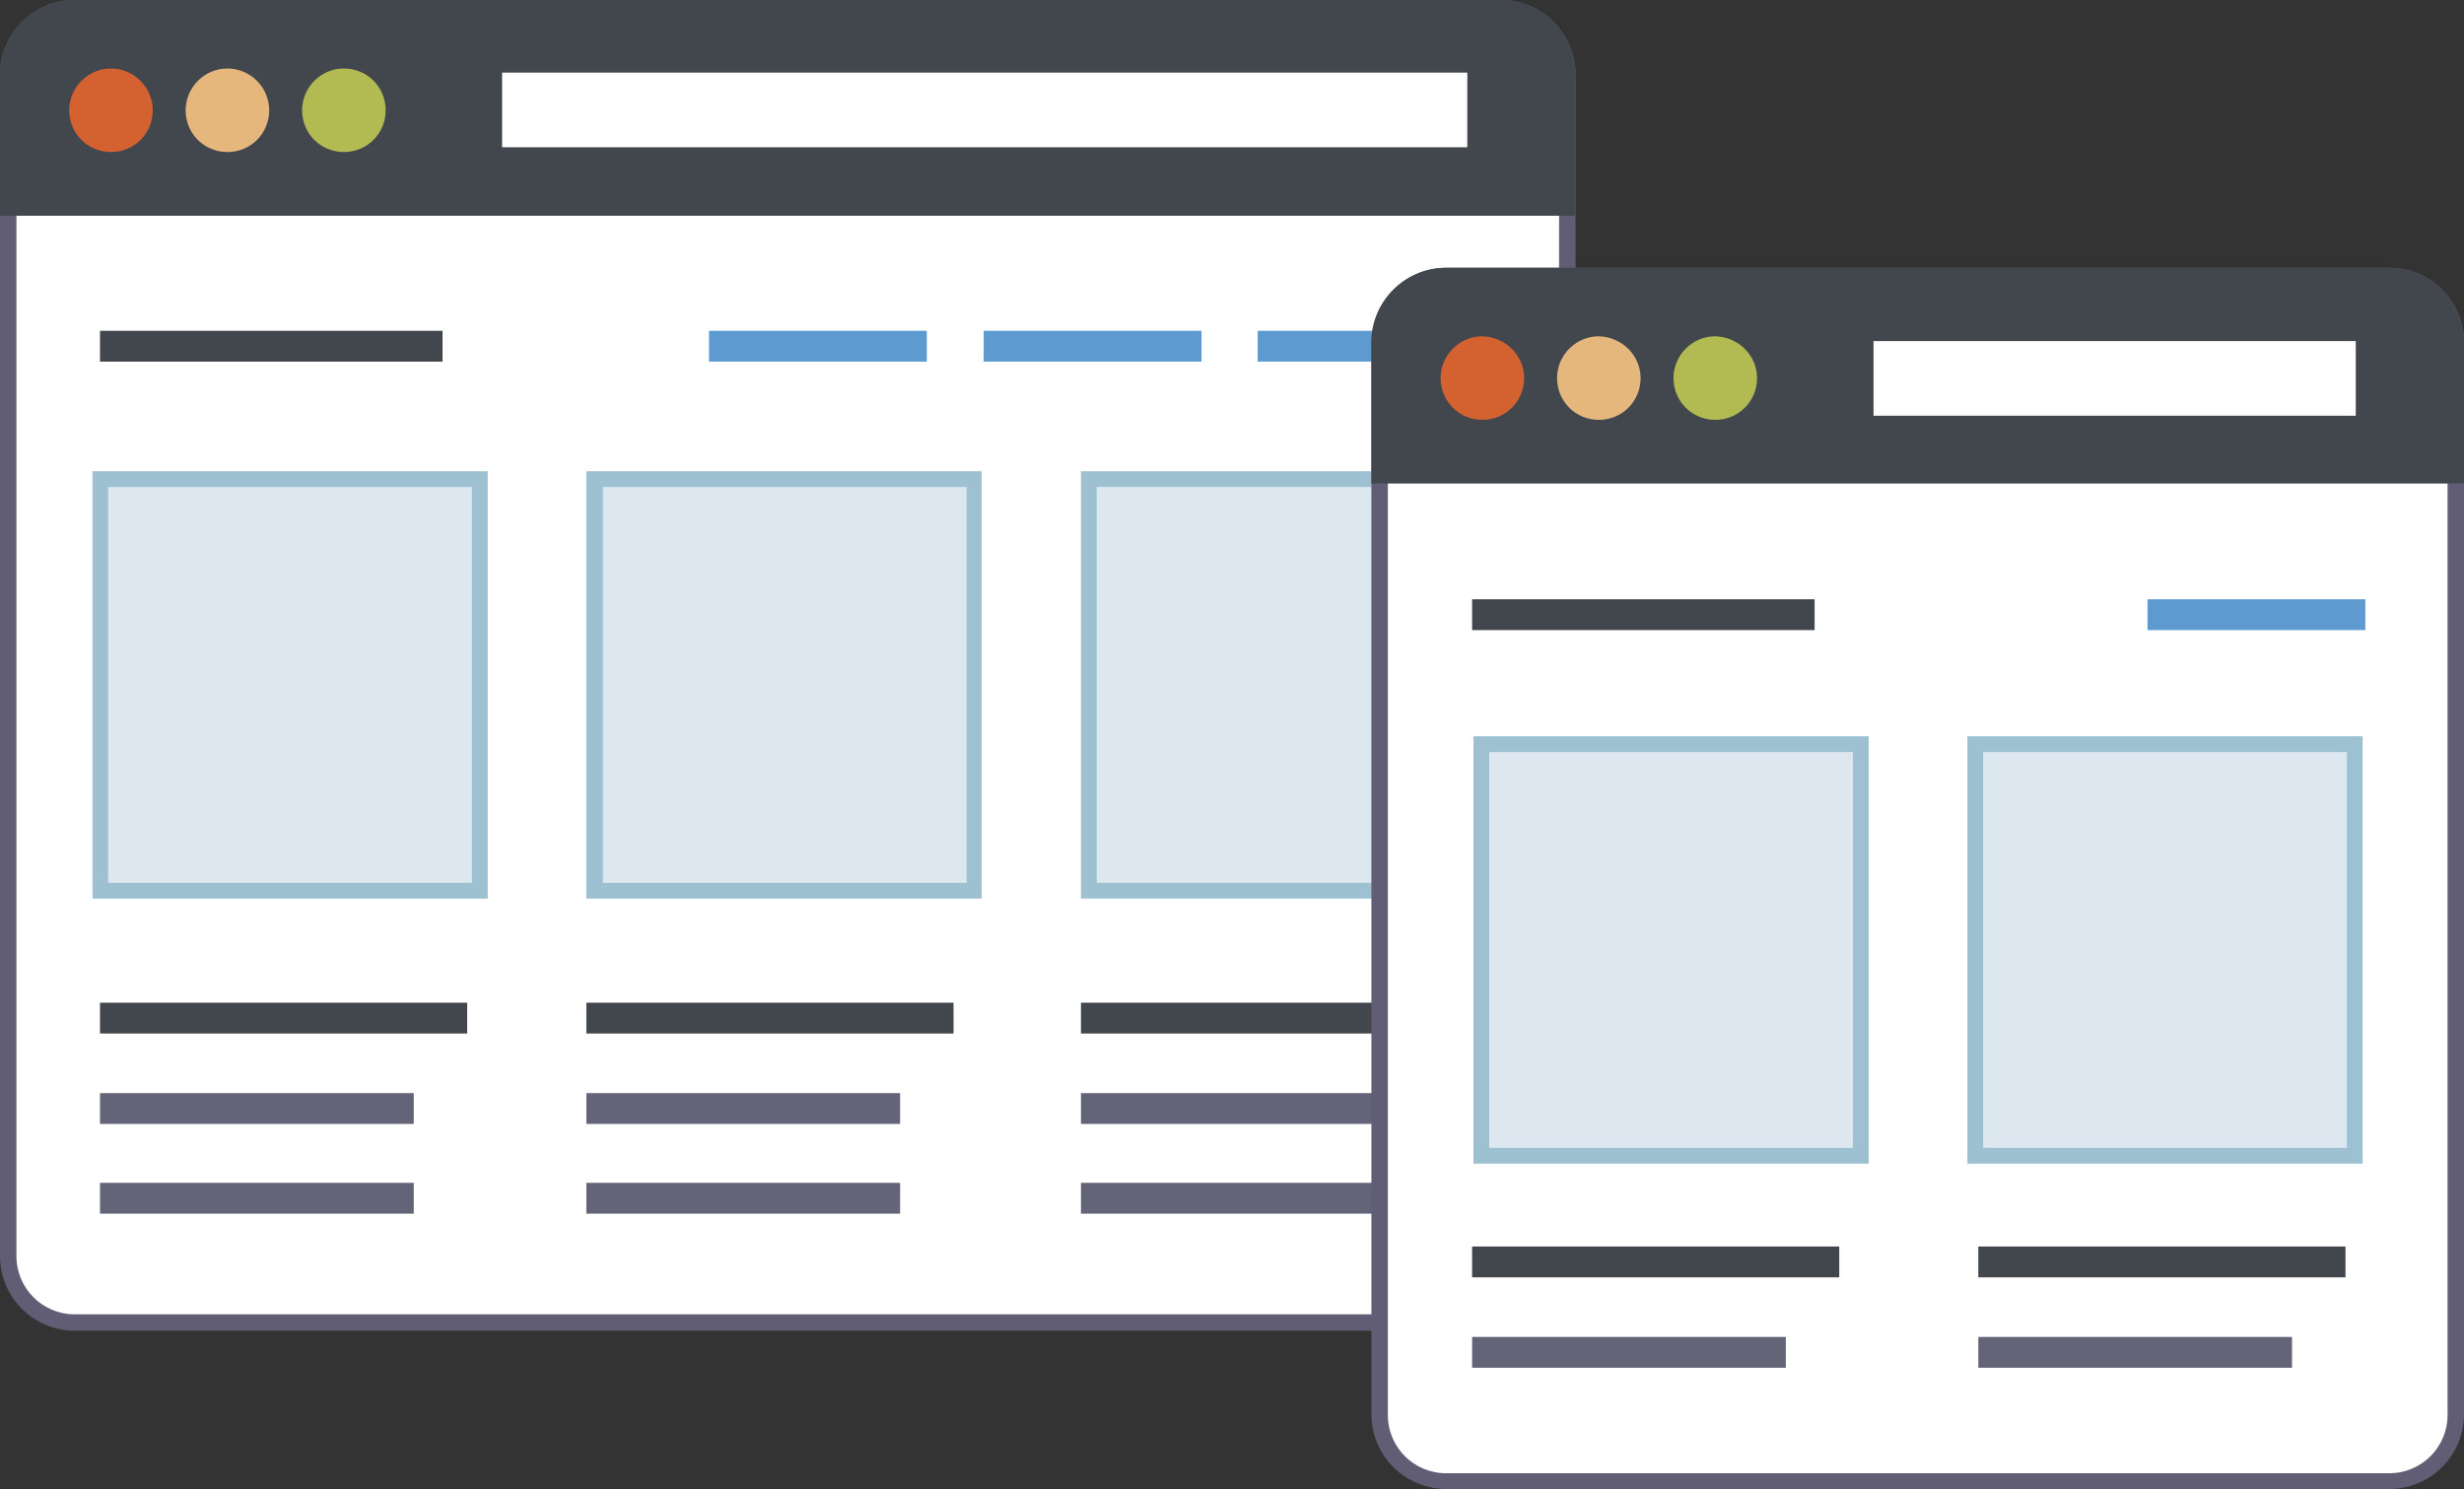 <?xml version="1.0" encoding="utf-8"?>
<!-- Generator: Adobe Illustrator 22.1.0, SVG Export Plug-In . SVG Version: 6.00 Build 0)  -->
<svg version="1.1" id="Capa_1" xmlns="http://www.w3.org/2000/svg" xmlns:xlink="http://www.w3.org/1999/xlink" x="0px" y="0px"
	 viewBox="0 0 359.7 217.4" style="enable-background:new 0 0 359.7 217.4;" xml:space="preserve">
<rect x="0" y="0" width="359.7" height="217.4" fill="#333333" stroke="none"/>
<style type="text/css">
	.st0{fill:#FFFFFF;}
	.st1{fill:#605D75;}
	.st2{fill:#42464D;}
	.st3{fill:#D36230;}
	.st4{fill:#E5B77C;}
	.st5{fill:#B1BB51;}
	.st6{fill:#646478;}
	.st7{fill:#5C9ACF;}
	.st8{fill:#DCE7F0;}
	.st9{fill:#9EC1D2;}
</style>
<g>
	<g>
		<path class="st0" d="M10.9,193.1c-5.3,0-9.7-4.3-9.7-9.7V10.9c0-5.3,4.3-9.7,9.7-9.7h208.2c5.3,0,9.7,4.3,9.7,9.7v172.5
			c0,5.3-4.3,9.7-9.7,9.7H10.9z"/>
		<path class="st1" d="M219.1,2.4c4.7,0,8.5,3.8,8.5,8.5v172.5c0,4.7-3.8,8.5-8.5,8.5H10.9c-4.7,0-8.5-3.8-8.5-8.5V10.9
			c0-4.7,3.8-8.5,8.5-8.5H219.1 M219.1,0H10.9C4.9,0,0,4.9,0,10.9v172.5c0,6,4.9,10.9,10.9,10.9h208.2c6,0,10.9-4.9,10.9-10.9V10.9
			C230,4.9,225.1,0,219.1,0L219.1,0z"/>
	</g>
	<path class="st2" d="M219.1,0H10.9C4.9,0,0,4.9,0,10.9v20.6h230V10.9C230,4.9,225.1,0,219.1,0z"/>
	<g>
		<path class="st3" d="M22.3,16.1c0,3.4-2.7,6.1-6.1,6.1c-3.4,0-6.1-2.7-6.1-6.1c0-3.3,2.7-6.1,6.1-6.1C19.5,10,22.3,12.7,22.3,16.1
			z"/>
		<path class="st4" d="M39.3,16.1c0,3.4-2.7,6.1-6.1,6.1c-3.4,0-6.1-2.7-6.1-6.1c0-3.3,2.7-6.1,6.1-6.1C36.5,10,39.3,12.7,39.3,16.1
			z"/>
		<path class="st5" d="M56.3,16.1c0,3.4-2.7,6.1-6.1,6.1c-3.4,0-6.1-2.7-6.1-6.1c0-3.3,2.7-6.1,6.1-6.1C53.6,10,56.3,12.7,56.3,16.1
			z"/>
	</g>
	<rect x="73.3" y="10.6" class="st0" width="140.9" height="10.9"/>
	<rect x="14.6" y="48.3" class="st2" width="50" height="4.5"/>
	<g>
		<rect x="14.6" y="146.4" class="st2" width="53.6" height="4.5"/>
		<rect x="14.6" y="159.6" class="st6" width="45.8" height="4.5"/>
		<rect x="14.6" y="172.7" class="st6" width="45.8" height="4.5"/>
	</g>
	<g>
		<rect x="85.6" y="146.4" class="st2" width="53.6" height="4.5"/>
		<rect x="85.6" y="159.6" class="st6" width="45.8" height="4.5"/>
		<rect x="85.6" y="172.7" class="st6" width="45.8" height="4.5"/>
	</g>
	<g>
		<rect x="157.8" y="146.4" class="st2" width="53.6" height="4.5"/>
		<rect x="157.8" y="159.6" class="st6" width="45.8" height="4.5"/>
		<rect x="157.8" y="172.7" class="st6" width="45.8" height="4.5"/>
	</g>
	<rect x="183.6" y="48.3" class="st7" width="31.8" height="4.5"/>
	<rect x="143.6" y="48.3" class="st7" width="31.8" height="4.5"/>
	<rect x="103.5" y="48.3" class="st7" width="31.8" height="4.5"/>
	<g>
		<rect x="14.6" y="69.9" class="st8" width="55.4" height="60.1"/>
		<path class="st9" d="M71.2,131.2H13.5V68.8h57.7V131.2L71.2,131.2z M15.8,128.9h53.1V71.1H15.8V128.9L15.8,128.9z"/>
	</g>
	<g>
		<rect x="86.8" y="69.9" class="st8" width="55.4" height="60.1"/>
		<path class="st9" d="M143.4,131.2H85.6V68.8h57.7V131.2L143.4,131.2z M88,128.9h53.1V71.1H88V128.9L88,128.9z"/>
	</g>
	<g>
		<rect x="159" y="69.9" class="st8" width="55.4" height="60.1"/>
		<path class="st9" d="M215.5,131.2h-57.7V68.8h57.7V131.2L215.5,131.2z M160.1,128.9h53.1V71.1h-53.1V128.9L160.1,128.9z"/>
	</g>
	<g>
		<g>
			<path class="st0" d="M211.1,216.2c-5.3,0-9.7-4.3-9.7-9.7V50c0-5.3,4.3-9.7,9.7-9.7h137.7c5.3,0,9.7,4.3,9.7,9.7v156.5
				c0,5.3-4.3,9.7-9.7,9.7H211.1z"/>
			<path class="st1" d="M348.8,41.6c4.7,0,8.5,3.8,8.5,8.5v156.5c0,4.7-3.8,8.5-8.5,8.5H211.1c-4.7,0-8.5-3.8-8.5-8.5V50
				c0-4.7,3.8-8.5,8.5-8.5H348.8 M348.8,39.1H211.1c-6,0-10.9,4.9-10.9,10.9v156.5c0,6,4.9,10.9,10.9,10.9h137.7
				c6,0,10.9-4.9,10.9-10.9V50C359.7,44,354.9,39.1,348.8,39.1L348.8,39.1z"/>
		</g>
		<path class="st2" d="M348.8,39.1H211.1c-6,0-10.9,4.9-10.9,10.9v20.6h159.5V50C359.7,44,354.9,39.1,348.8,39.1z"/>
		<g>
			<path class="st3" d="M222.5,55.2c0,3.4-2.7,6.1-6.1,6.1c-3.4,0-6.1-2.7-6.1-6.1c0-3.3,2.7-6.1,6.1-6.1
				C219.8,49.2,222.5,51.9,222.5,55.2z"/>
			<path class="st4" d="M239.5,55.2c0,3.4-2.7,6.1-6.1,6.1c-3.4,0-6.1-2.7-6.1-6.1c0-3.3,2.7-6.1,6.1-6.1
				C236.8,49.2,239.5,51.9,239.5,55.2z"/>
			<path class="st5" d="M256.5,55.2c0,3.4-2.7,6.1-6.1,6.1c-3.4,0-6.1-2.7-6.1-6.1c0-3.3,2.7-6.1,6.1-6.1
				C253.8,49.2,256.5,51.9,256.5,55.2z"/>
		</g>
		<rect x="273.5" y="49.8" class="st0" width="70.4" height="10.9"/>
		<rect x="214.9" y="87.5" class="st2" width="50" height="4.5"/>
		<g>
			<rect x="214.9" y="182" class="st2" width="53.6" height="4.5"/>
			<rect x="214.9" y="195.2" class="st6" width="45.8" height="4.5"/>
		</g>
		<g>
			<rect x="288.8" y="182" class="st2" width="53.6" height="4.5"/>
			<rect x="288.8" y="195.2" class="st6" width="45.8" height="4.5"/>
		</g>
		<rect x="313.5" y="87.5" class="st7" width="31.8" height="4.5"/>
		<g>
			<rect x="216.2" y="108.7" class="st8" width="55.4" height="60.1"/>
			<path class="st9" d="M272.8,169.9h-57.7v-62.4h57.7V169.9L272.8,169.9z M217.4,167.6h53.1v-57.8h-53.1V167.6L217.4,167.6z"/>
		</g>
		<g>
			<rect x="288.4" y="108.7" class="st8" width="55.4" height="60.1"/>
			<path class="st9" d="M344.9,169.9h-57.7v-62.4h57.7V169.9L344.9,169.9z M289.5,167.6h53.1v-57.8h-53.1V167.6L289.5,167.6z"/>
		</g>
	</g>
</g>
</svg>
